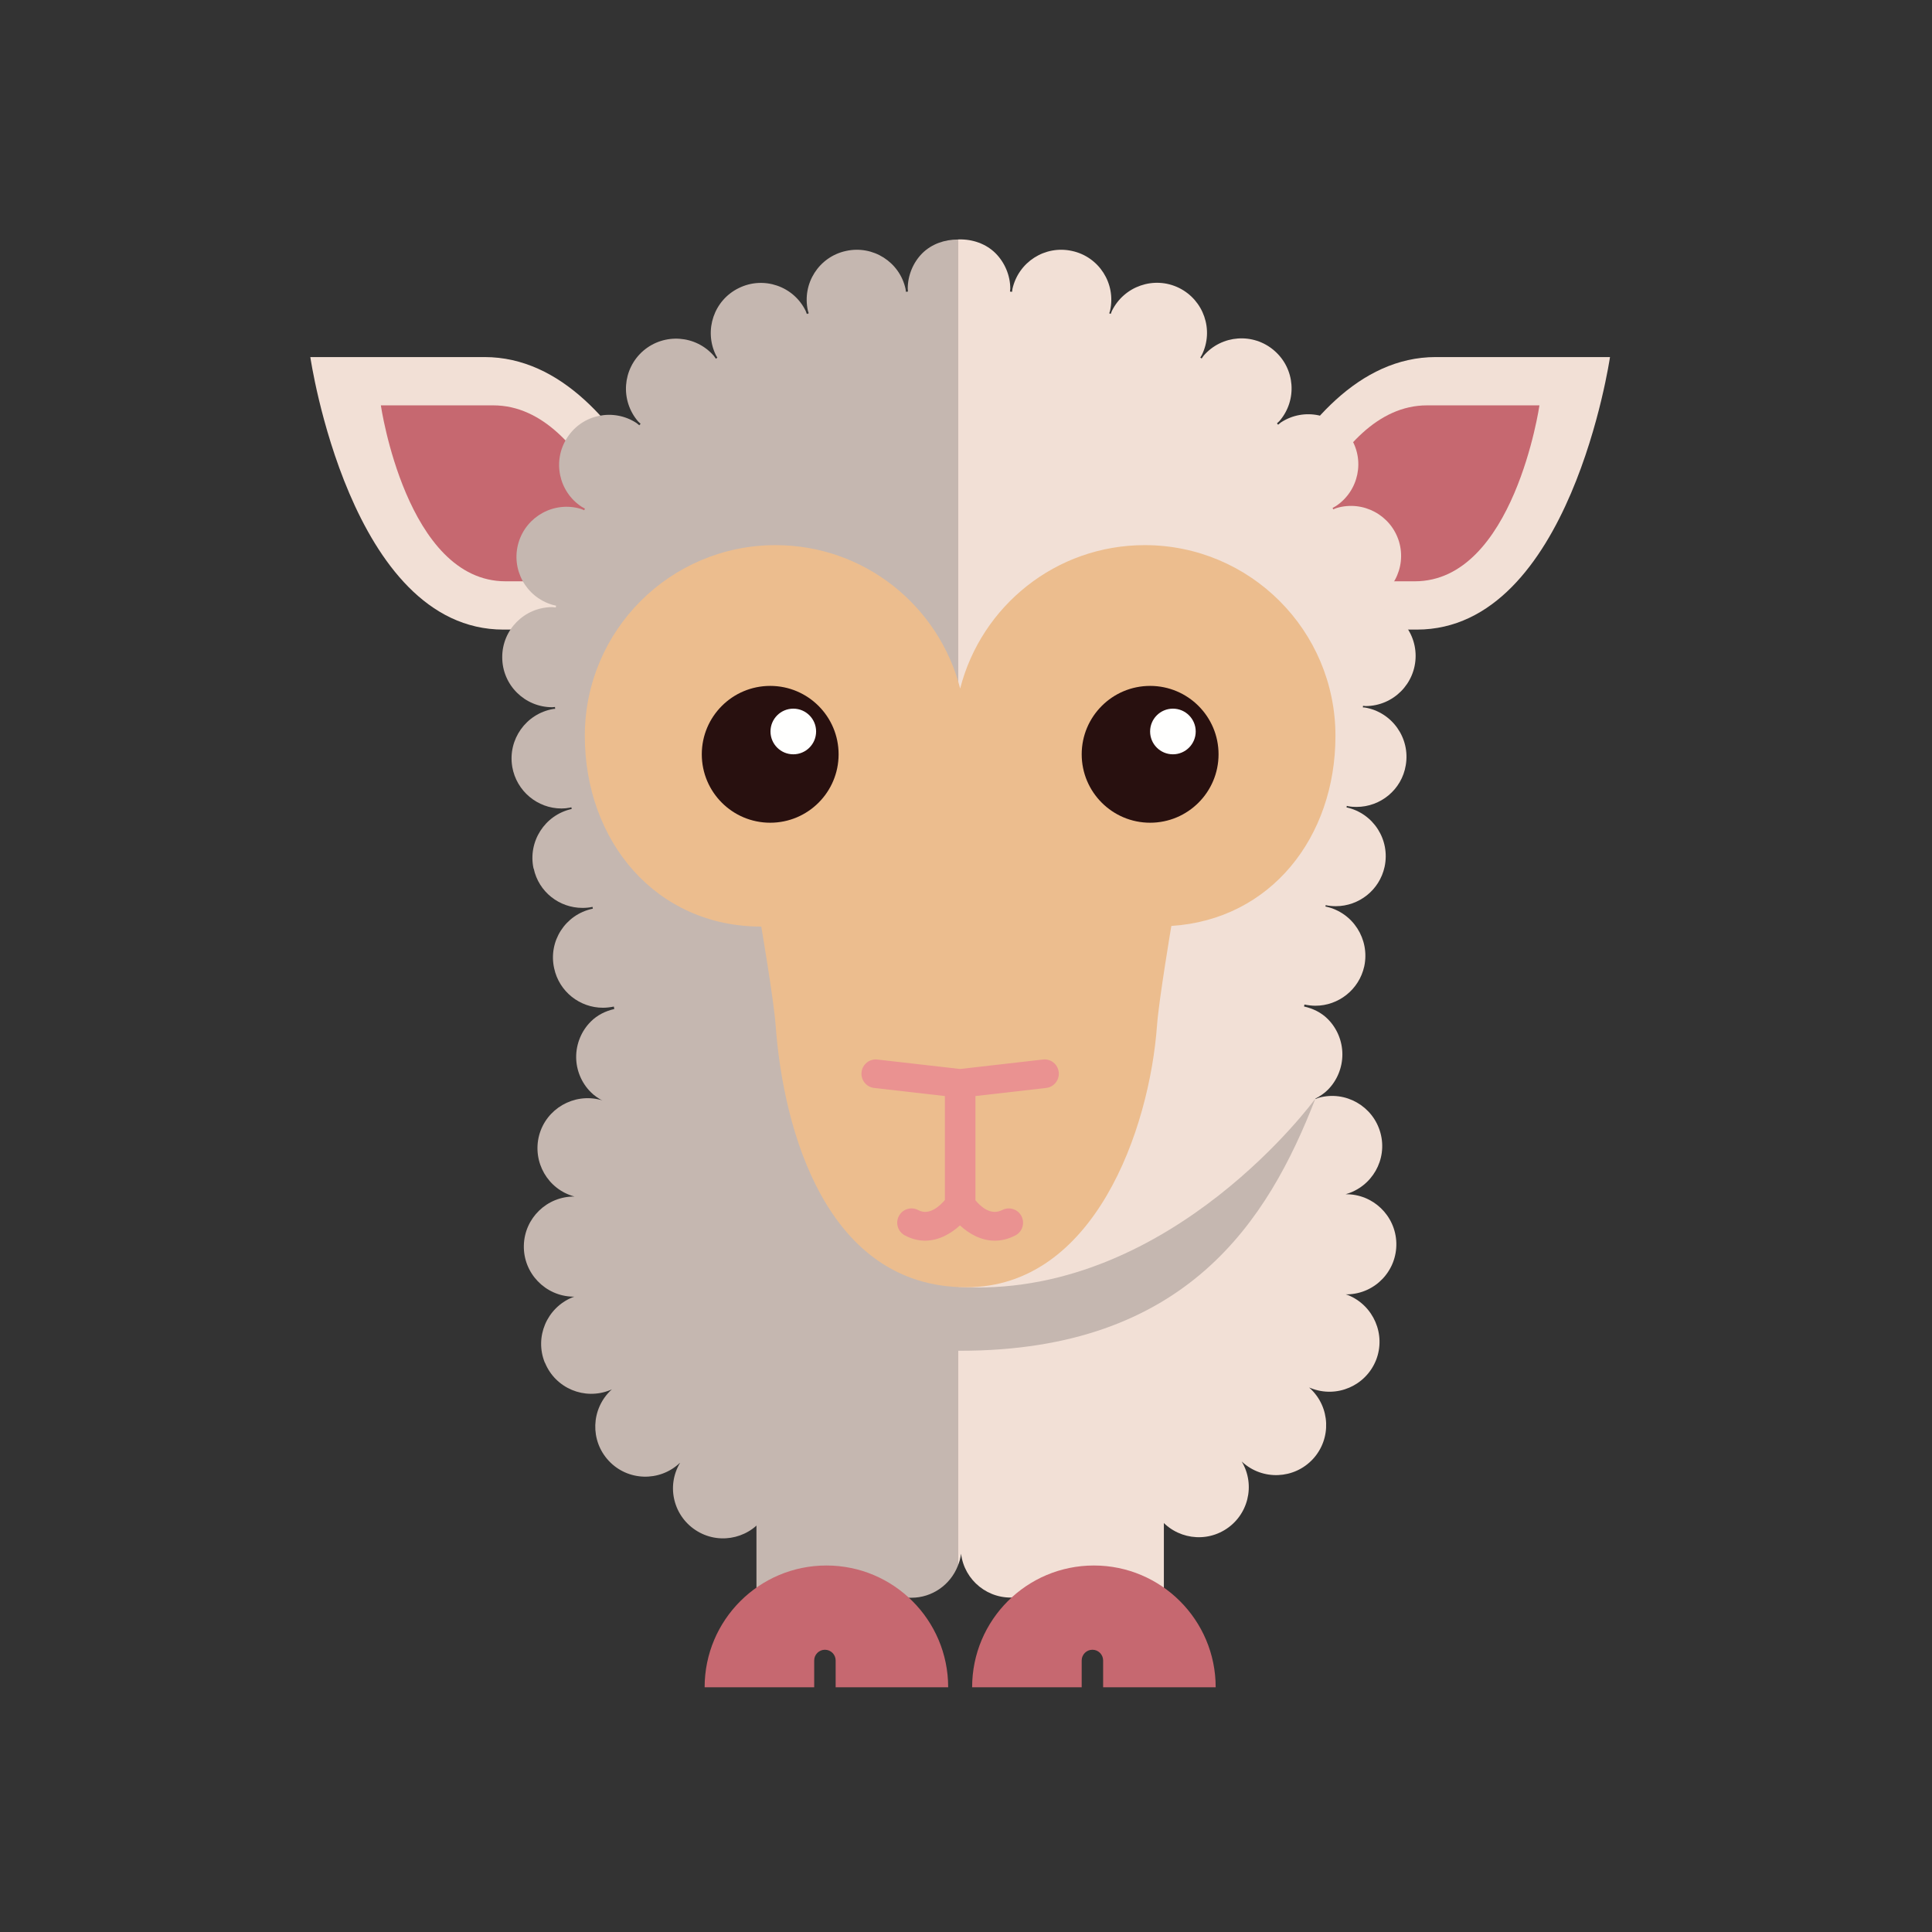 <?xml version="1.0" encoding="UTF-8"?>
<!DOCTYPE svg PUBLIC "-//W3C//DTD SVG 1.1//EN" "http://www.w3.org/Graphics/SVG/1.1/DTD/svg11.dtd">
<svg version="1.1" xmlns="http://www.w3.org/2000/svg" xmlns:xlink="http://www.w3.org/1999/xlink" x="0" y="0" width="150" height="150" viewBox="0, 0, 150, 150">
  <rect x="0" y="0" width="150" height="150" fill="#333333" stroke="none"/>
  <g id="Layer_1">
    <path d="M24.093,27.722 C24.093,27.722 27.17,48.882 39.089,48.882 C51.008,48.882 55.01,48.882 55.01,48.882 C55.01,48.882 49.535,27.722 37.617,27.722 C25.696,27.722 24.093,27.722 24.093,27.722" fill="#F2E0D6"/>
    <path d="M29.569,31.472 C29.569,31.472 31.558,45.132 39.253,45.132 C46.947,45.132 49.531,45.132 49.531,45.132 C49.531,45.132 45.995,31.472 38.302,31.472 C30.608,31.472 29.569,31.472 29.569,31.472" fill="#C66870"/>
    <path d="M125,27.722 C125,27.722 121.92,48.882 110.001,48.882 C98.08,48.882 94.08,48.882 94.08,48.882 C94.08,48.882 99.555,27.722 111.475,27.722 C123.391,27.722 125,27.722 125,27.722" fill="#F2E0D6"/>
    <path d="M119.522,31.472 C119.522,31.472 117.531,45.132 109.841,45.132 C102.146,45.132 99.559,45.132 99.559,45.132 C99.559,45.132 103.094,31.472 110.791,31.472 C118.486,31.472 119.522,31.472 119.522,31.472" fill="#C66870"/>
    <path d="M71.608,19.662 C70.887,20.385 70.476,21.395 70.476,22.417 L70.497,22.636 L70.335,22.656 L70.309,22.438 C69.854,20.34 67.776,19.018 65.678,19.485 C63.578,19.94 62.258,22.016 62.724,24.115 L62.79,24.325 L62.642,24.377 L62.558,24.149 C61.625,22.217 59.293,21.417 57.371,22.36 C55.438,23.293 54.64,25.626 55.574,27.558 L55.696,27.772 L55.578,27.85 L55.427,27.635 C54.03,26.014 51.573,25.838 49.942,27.236 C48.32,28.646 48.144,31.089 49.542,32.721 L49.735,32.901 L49.636,33.017 L49.42,32.844 C47.623,31.668 45.211,32.166 44.046,33.966 C42.868,35.764 43.369,38.174 45.167,39.352 L45.416,39.489 L45.356,39.616 C45.267,39.581 45.184,39.534 45.089,39.507 C43.035,38.896 40.871,40.074 40.259,42.128 C39.65,44.193 40.824,46.347 42.892,46.958 C42.983,46.986 43.076,47 43.17,47.021 L43.15,47.163 C43.057,47.157 42.965,47.136 42.868,47.136 C40.715,47.147 38.982,48.89 38.993,51.033 C38.993,53.177 40.734,54.909 42.879,54.909 L42.892,54.909 L43.087,54.889 L43.103,55.033 L42.958,55.043 C40.835,55.409 39.415,57.419 39.771,59.529 L39.771,59.54 C40.103,61.429 41.736,62.771 43.601,62.771 C43.814,62.771 44.035,62.75 44.257,62.704 L44.359,62.677 L44.388,62.808 C42.298,63.27 40.971,65.342 41.425,67.435 L41.437,67.435 C41.825,69.257 43.434,70.489 45.223,70.489 C45.483,70.489 45.744,70.467 46.004,70.41 L46.03,70.552 L45.99,70.556 C43.89,71.011 42.558,73.075 43.024,75.176 C43.412,76.997 45.025,78.241 46.812,78.241 C47.089,78.241 47.367,78.207 47.644,78.152 L47.66,78.148 L47.693,78.34 C47.015,78.494 46.375,78.809 45.879,79.306 C45.146,80.028 44.733,81.038 44.733,82.061 C44.733,83.083 45.146,84.081 45.879,84.804 C46.139,85.064 46.444,85.269 46.768,85.448 L46.622,85.392 C44.544,84.848 42.411,86.081 41.858,88.146 C41.314,90.223 42.535,92.344 44.602,92.899 C42.468,92.876 40.715,94.575 40.671,96.709 C40.626,98.851 42.337,100.628 44.48,100.673 L44.591,100.673 L44.434,100.728 C42.446,101.55 41.491,103.815 42.302,105.803 L42.313,105.803 C43.124,107.791 45.391,108.735 47.378,107.925 L47.509,107.868 L47.444,107.925 C45.879,109.401 45.8,111.854 47.267,113.42 C48.733,114.987 51.196,115.064 52.762,113.598 L52.798,113.577 C51.697,115.421 52.308,117.796 54.161,118.896 C55.993,119.984 58.371,119.385 59.472,117.553 C58.859,119.584 60.003,121.738 62.035,122.371 C64.067,123.005 66.222,121.884 66.889,119.873 C66.723,121.983 68.277,123.838 70.386,124.037 C70.509,124.048 70.641,124.048 70.765,124.048 C72.368,124.048 73.781,123.047 74.358,121.593 L74.358,18.596 C73.346,18.596 72.334,18.941 71.608,19.662" fill="#C5B7B0"/>
    <path d="M78.859,124.015 C80.969,123.804 82.514,121.95 82.346,119.851 C83.023,121.849 85.179,122.949 87.21,122.316 C89.231,121.672 90.364,119.517 89.755,117.485 C90.863,119.307 93.241,119.895 95.071,118.795 C96.905,117.696 97.506,115.309 96.404,113.466 L96.438,113.498 C98.016,114.954 100.481,114.854 101.937,113.277 C103.389,111.7 103.29,109.245 101.712,107.791 L101.635,107.725 L101.779,107.779 C103.78,108.568 106.033,107.602 106.834,105.604 C107.621,103.615 106.642,101.35 104.656,100.55 L104.488,100.494 L104.623,100.494 C106.777,100.439 108.465,98.652 108.411,96.508 C108.354,94.377 106.589,92.688 104.467,92.721 C106.533,92.144 107.742,90.011 107.177,87.957 C106.611,85.882 104.467,84.659 102.402,85.225 C102.31,85.251 102.231,85.294 102.143,85.325 L102.129,85.294 C102.479,85.114 102.81,84.895 103.089,84.615 C103.813,83.892 104.222,82.894 104.222,81.86 C104.222,80.839 103.813,79.841 103.089,79.118 C102.587,78.613 101.937,78.297 101.247,78.145 L101.264,78.051 L101.277,77.989 L101.304,77.996 C101.581,78.052 101.858,78.085 102.125,78.085 C103.912,78.085 105.522,76.841 105.922,75.019 C106.365,72.922 105.044,70.845 102.947,70.389 L102.906,70.385 L102.914,70.343 L102.927,70.277 C103.186,70.334 103.455,70.356 103.712,70.356 C105.49,70.356 107.099,69.124 107.499,67.303 C107.953,65.207 106.636,63.144 104.543,62.685 L104.567,62.567 L104.667,62.594 C104.89,62.638 105.101,62.649 105.322,62.649 C107.187,62.649 108.832,61.305 109.142,59.419 C109.508,57.298 108.076,55.287 105.966,54.931 L105.814,54.922 L105.824,54.799 L106.033,54.82 C108.176,54.81 109.909,53.066 109.909,50.923 C109.909,48.78 108.166,47.036 106.023,47.047 C105.928,47.047 105.835,47.069 105.743,47.075 L105.726,46.95 C105.817,46.929 105.909,46.919 106,46.891 C108.066,46.269 109.23,44.104 108.62,42.05 C107.999,39.995 105.833,38.829 103.78,39.441 C103.687,39.468 103.604,39.514 103.516,39.549 L103.461,39.437 L103.712,39.296 C105.5,38.119 106,35.708 104.822,33.921 C103.646,32.122 101.236,31.622 99.447,32.799 L99.232,32.975 L99.144,32.87 L99.337,32.689 C100.736,31.067 100.558,28.614 98.926,27.215 C97.306,25.814 94.851,25.992 93.451,27.614 L93.298,27.833 L93.192,27.763 L93.317,27.546 C94.262,25.615 93.451,23.293 91.529,22.349 C89.597,21.406 87.265,22.217 86.322,24.149 L86.239,24.368 L86.123,24.328 L86.188,24.115 C86.655,22.016 85.333,19.94 83.236,19.485 C81.137,19.018 79.071,20.34 78.604,22.438 L78.577,22.656 L78.414,22.637 L78.438,22.417 C78.438,21.395 78.015,20.385 77.293,19.662 C76.548,18.919 75.497,18.564 74.454,18.589 L74.358,18.596 L74.358,121.593 C74.481,121.287 74.577,120.969 74.616,120.628 C74.872,122.717 76.748,124.226 78.859,124.015" fill="#F2E0D6"/>
    <path d="M58.731,111.168 L69.592,111.168 L69.592,126.146 L58.731,126.146 z" fill="#C5B7B0"/>
    <path d="M79.499,111.168 L90.363,111.168 L90.363,126.146 L79.499,126.146 z" fill="#F2E0D6"/>
    <path d="M64.046,128.086 C64.507,128.086 64.88,128.459 64.88,128.919 L64.88,131 L73.616,131 C73.616,125.778 69.383,121.545 64.162,121.545 C58.942,121.545 54.707,125.778 54.707,131 L63.214,131 L63.214,128.919 C63.214,128.459 63.588,128.086 64.046,128.086" fill="#C66870"/>
    <path d="M84.815,128.086 C85.275,128.086 85.647,128.459 85.647,128.919 L85.647,131 L94.385,131 C94.385,125.778 90.15,121.545 84.93,121.545 C79.71,121.545 75.476,125.778 75.476,131 L83.982,131 L83.982,128.919 C83.982,128.459 84.355,128.086 84.815,128.086" fill="#C66870"/>
    <path d="M74.547,104.873 C92.132,104.873 98.464,94.741 102.129,85.294 C102.129,85.294 91.064,100.526 75.025,99.943 C61.421,99.448 46.622,85.392 46.622,85.392 C50.288,94.841 60.936,104.873 74.547,104.873" fill="#C5B7B0"/>
    <path d="M103.684,57.131 C103.684,48.953 97.057,42.324 88.877,42.324 C81.969,42.324 76.184,47.059 74.547,53.459 C72.911,47.059 67.123,42.324 60.218,42.324 C52.038,42.324 45.405,48.951 45.405,57.131 C45.405,65.31 50.928,71.94 59.106,71.94 C59.106,71.94 60.078,77.656 60.218,79.582 C60.808,87.74 64.162,99.943 75.025,99.943 C84.93,99.943 89.247,87.74 89.833,79.582 C89.974,77.643 90.943,71.89 90.943,71.89 C98.674,71.396 103.684,64.987 103.684,57.131" fill="#ECBD8E"/>
    <path d="M65.109,58.564 C65.109,61.497 62.732,63.876 59.799,63.876 C56.863,63.876 54.487,61.497 54.487,58.564 C54.487,55.631 56.863,53.253 59.799,53.253 C62.732,53.253 65.109,55.631 65.109,58.564" fill="#28100F"/>
    <path d="M94.608,58.564 C94.608,61.497 92.229,63.876 89.295,63.876 C86.363,63.876 83.983,61.497 83.983,58.564 C83.983,55.631 86.363,53.253 89.295,53.253 C92.229,53.253 94.608,55.631 94.608,58.564" fill="#28100F"/>
    <path d="M63.362,56.792 C63.362,57.77 62.571,58.564 61.592,58.564 C60.613,58.564 59.821,57.77 59.821,56.792 C59.821,55.814 60.613,55.02 61.592,55.02 C62.571,55.02 63.362,55.814 63.362,56.792" fill="#FFFFFE"/>
    <path d="M92.835,56.792 C92.835,57.77 92.041,58.564 91.066,58.564 C90.085,58.564 89.294,57.77 89.294,56.792 C89.294,55.814 90.085,55.02 91.066,55.02 C92.041,55.02 92.835,55.814 92.835,56.792" fill="#FFFFFE"/>
    <path d="M80.969,82.262 L74.544,82.996 L68.121,82.262 C67.521,82.185 66.96,82.629 66.89,83.239 C66.821,83.848 67.26,84.398 67.865,84.468 L73.36,85.097 L73.36,93.169 C72.996,93.601 72.152,94.414 71.296,93.954 C70.753,93.663 70.081,93.866 69.793,94.407 C69.503,94.946 69.704,95.62 70.244,95.911 C70.788,96.203 71.32,96.325 71.822,96.325 C72.896,96.325 73.842,95.769 74.532,95.139 C75.212,95.771 76.15,96.326 77.235,96.326 C77.739,96.326 78.275,96.206 78.831,95.918 C79.376,95.637 79.588,94.966 79.306,94.422 C79.026,93.877 78.354,93.665 77.81,93.947 C76.893,94.418 76.081,93.618 75.732,93.184 L75.732,85.097 L81.222,84.468 C81.833,84.398 82.268,83.848 82.199,83.239 C82.13,82.628 81.578,82.183 80.969,82.262" fill="#EA9291"/>
  </g>
</svg>
